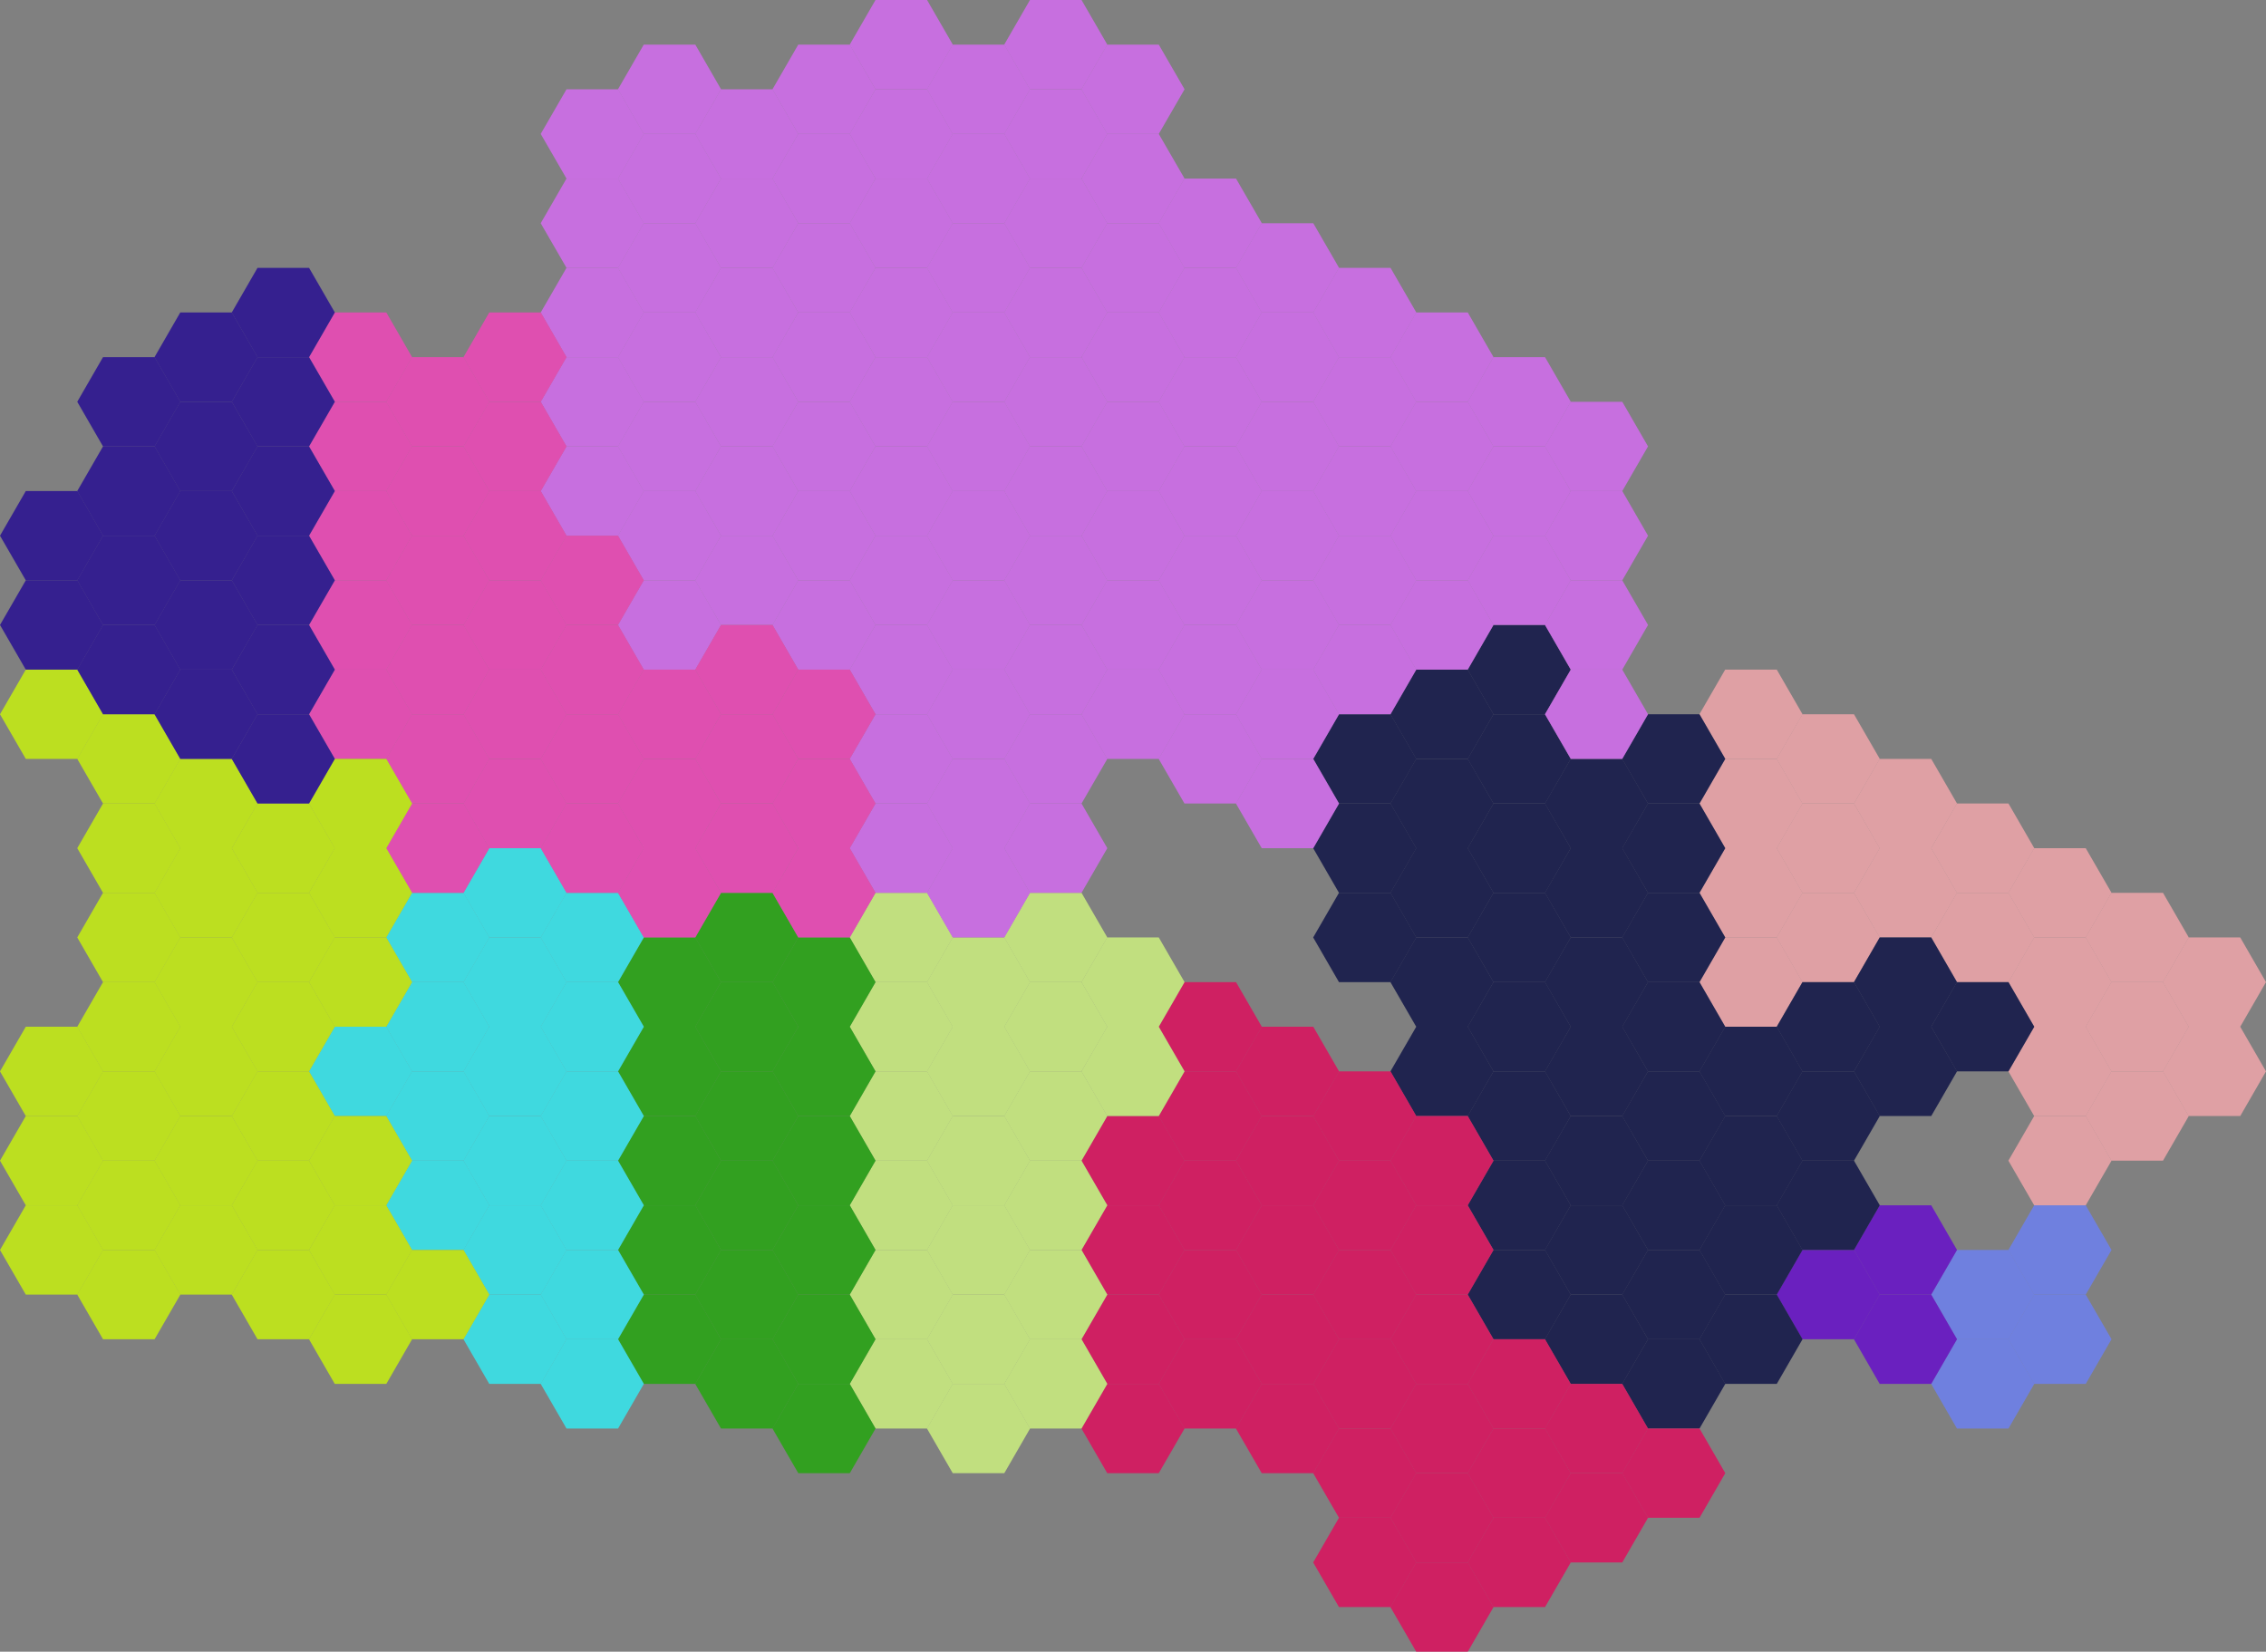 <svg id="Layer_1" data-name="Layer 1" xmlns="http://www.w3.org/2000/svg" viewBox="0 0 694.91 506.64"><rect x="0" y="0" width="694.91" height="506.64" fill="#808080" stroke="none"/><defs><style>.cls-1{fill:#6a80ff;}.cls-1,.cls-10,.cls-11,.cls-12,.cls-2,.cls-3,.cls-4,.cls-5,.cls-6,.cls-7,.cls-8,.cls-9{opacity:0.75;}.cls-2{fill:#6300d4;}.cls-3{fill:#ffaab0;}.cls-4{fill:#00063f;}.cls-5{fill:#e90058;}.cls-6{fill:#d6ff7f;}.cls-7{fill:#18aa00;}.cls-8{fill:#df6aff;}.cls-9{fill:#2af6ff;}.cls-10{fill:#ff3fc0;}.cls-11{fill:#d0ff00;}.cls-12{fill:#1d0094;}</style></defs><title>canada</title><g id="NS"><polygon class="cls-1" points="639.63 397.1 623.82 397.1 615.91 410.79 623.82 424.49 639.63 424.49 647.54 410.79 639.63 397.1"/><polygon class="cls-1" points="639.63 369.71 623.82 369.71 615.91 383.41 623.82 397.1 639.63 397.1 647.54 383.41 639.63 369.71"/><polygon class="cls-1" points="615.94 410.79 600.13 410.79 592.23 424.49 600.13 438.18 615.94 438.18 623.85 424.49 615.94 410.79"/><polygon class="cls-1" points="615.94 383.41 600.13 383.41 592.23 397.1 600.13 410.79 615.94 410.79 623.85 397.1 615.94 383.41"/></g><g id="NB"><polygon class="cls-2" points="592.25 397.1 576.44 397.1 568.54 410.79 576.44 424.49 592.25 424.49 600.16 410.79 592.25 397.1"/><polygon class="cls-2" points="592.25 369.71 576.44 369.71 568.54 383.41 576.44 397.1 592.25 397.1 600.16 383.41 592.25 369.71"/><polygon class="cls-2" points="568.56 383.41 552.75 383.41 544.85 397.1 552.75 410.79 568.56 410.79 576.47 397.1 568.56 383.41"/></g><g id="NL"><polygon class="cls-3" points="687.01 314.94 671.2 314.94 663.29 328.63 671.2 342.33 687.01 342.33 694.91 328.63 687.01 314.94"/><polygon class="cls-3" points="687.01 287.55 671.2 287.55 663.29 301.25 671.2 314.94 687.01 314.94 694.91 301.25 687.01 287.55"/><polygon class="cls-3" points="663.32 328.63 647.51 328.63 639.6 342.33 647.51 356.02 663.32 356.02 671.23 342.33 663.32 328.63"/><polygon class="cls-3" points="663.32 301.25 647.51 301.25 639.6 314.94 647.51 328.63 663.32 328.63 671.23 314.94 663.32 301.25"/><polygon class="cls-3" points="663.32 273.86 647.51 273.86 639.6 287.55 647.51 301.25 663.32 301.25 671.23 287.55 663.32 273.86"/><polygon class="cls-3" points="639.63 342.33 623.82 342.33 615.91 356.02 623.82 369.71 639.63 369.71 647.54 356.02 639.63 342.33"/><polygon class="cls-3" points="639.63 314.94 623.82 314.94 615.91 328.63 623.82 342.33 639.63 342.33 647.54 328.63 639.63 314.94"/><polygon class="cls-3" points="639.63 287.55 623.82 287.55 615.91 301.25 623.82 314.94 639.63 314.94 647.54 301.25 639.63 287.55"/><polygon class="cls-3" points="639.63 260.17 623.82 260.17 615.91 273.86 623.82 287.55 639.63 287.55 647.54 273.86 639.63 260.17"/><polygon class="cls-3" points="615.94 273.86 600.13 273.86 592.23 287.55 600.13 301.25 615.94 301.25 623.85 287.55 615.94 273.86"/><polygon class="cls-3" points="615.94 246.47 600.13 246.47 592.23 260.17 600.13 273.86 615.94 273.86 623.85 260.17 615.94 246.47"/><polygon class="cls-3" points="592.25 260.17 576.44 260.17 568.54 273.86 576.44 287.55 592.25 287.55 600.16 273.86 592.25 260.17"/><polygon class="cls-3" points="592.25 232.78 576.44 232.78 568.54 246.47 576.44 260.17 592.25 260.17 600.16 246.47 592.25 232.78"/><polygon class="cls-3" points="568.56 273.86 552.75 273.86 544.85 287.55 552.75 301.25 568.56 301.25 576.47 287.55 568.56 273.86"/><polygon class="cls-3" points="568.56 246.47 552.75 246.47 544.85 260.17 552.75 273.86 568.56 273.86 576.47 260.17 568.56 246.47"/><polygon class="cls-3" points="568.56 219.09 552.75 219.09 544.85 232.78 552.75 246.47 568.56 246.47 576.47 232.78 568.56 219.09"/><polygon class="cls-3" points="544.88 287.55 529.06 287.55 521.16 301.25 529.06 314.94 544.88 314.94 552.78 301.25 544.88 287.55"/><polygon class="cls-3" points="544.88 260.17 529.06 260.17 521.16 273.86 529.06 287.55 544.88 287.55 552.78 273.86 544.88 260.17"/><polygon class="cls-3" points="544.88 232.78 529.06 232.78 521.16 246.47 529.06 260.17 544.88 260.17 552.78 246.47 544.88 232.78"/><polygon class="cls-3" points="544.88 205.4 529.06 205.4 521.16 219.09 529.06 232.78 544.88 232.78 552.78 219.09 544.88 205.4"/></g><g id="QC"><polygon class="cls-4" points="615.94 301.25 600.13 301.25 592.23 314.94 600.13 328.63 615.94 328.63 623.85 314.94 615.94 301.25"/><polygon class="cls-4" points="592.25 314.94 576.44 314.94 568.54 328.63 576.44 342.33 592.25 342.33 600.16 328.63 592.25 314.94"/><polygon class="cls-4" points="592.25 287.55 576.44 287.55 568.54 301.25 576.44 314.94 592.25 314.94 600.16 301.25 592.25 287.55"/><polygon class="cls-4" points="568.56 356.02 552.75 356.02 544.85 369.71 552.75 383.41 568.56 383.41 576.47 369.71 568.56 356.02"/><polygon class="cls-4" points="568.56 328.63 552.75 328.63 544.85 342.33 552.75 356.02 568.56 356.02 576.47 342.33 568.56 328.63"/><polygon class="cls-4" points="568.56 301.25 552.75 301.25 544.85 314.94 552.75 328.63 568.56 328.63 576.47 314.94 568.56 301.25"/><polygon class="cls-4" points="544.88 397.1 529.06 397.1 521.16 410.79 529.06 424.49 544.88 424.49 552.78 410.79 544.88 397.1"/><polygon class="cls-4" points="544.88 369.71 529.06 369.71 521.16 383.41 529.06 397.1 544.88 397.1 552.78 383.41 544.88 369.71"/><polygon class="cls-4" points="544.88 342.33 529.06 342.33 521.16 356.02 529.06 369.71 544.88 369.71 552.78 356.02 544.88 342.33"/><polygon class="cls-4" points="544.88 314.94 529.06 314.94 521.16 328.63 529.06 342.33 544.88 342.33 552.78 328.63 544.88 314.94"/><polygon class="cls-4" points="521.19 410.79 505.38 410.79 497.47 424.49 505.38 438.18 521.19 438.18 529.09 424.49 521.19 410.79"/><polygon class="cls-4" points="521.19 383.41 505.38 383.41 497.47 397.1 505.38 410.79 521.19 410.79 529.09 397.1 521.19 383.41"/><polygon class="cls-4" points="521.19 356.02 505.38 356.02 497.47 369.71 505.38 383.41 521.19 383.41 529.09 369.71 521.19 356.02"/><polygon class="cls-4" points="521.19 328.63 505.38 328.63 497.47 342.33 505.38 356.02 521.19 356.02 529.09 342.33 521.19 328.63"/><polygon class="cls-4" points="521.19 301.25 505.38 301.25 497.47 314.94 505.38 328.63 521.19 328.63 529.09 314.94 521.19 301.25"/><polygon class="cls-4" points="521.19 273.86 505.38 273.86 497.47 287.55 505.38 301.25 521.19 301.25 529.09 287.55 521.19 273.86"/><polygon class="cls-4" points="521.19 246.47 505.38 246.47 497.47 260.17 505.38 273.86 521.19 273.86 529.09 260.17 521.19 246.47"/><polygon class="cls-4" points="521.19 219.09 505.38 219.09 497.47 232.78 505.38 246.47 521.19 246.47 529.09 232.78 521.19 219.09"/><polygon class="cls-4" points="497.5 397.1 481.69 397.1 473.78 410.79 481.69 424.49 497.5 424.49 505.4 410.79 497.5 397.1"/><polygon class="cls-4" points="497.5 369.71 481.69 369.71 473.78 383.41 481.69 397.1 497.5 397.1 505.4 383.41 497.5 369.71"/><polygon class="cls-4" points="497.5 342.33 481.69 342.33 473.78 356.02 481.69 369.71 497.5 369.71 505.4 356.02 497.5 342.33"/><polygon class="cls-4" points="497.5 314.94 481.69 314.94 473.78 328.63 481.69 342.33 497.5 342.33 505.4 328.63 497.5 314.94"/><polygon class="cls-4" points="497.5 287.55 481.69 287.55 473.78 301.25 481.69 314.94 497.5 314.94 505.4 301.25 497.5 287.55"/><polygon class="cls-4" points="497.5 260.17 481.69 260.17 473.78 273.86 481.69 287.55 497.5 287.55 505.4 273.86 497.5 260.17"/><polygon class="cls-4" points="497.5 232.78 481.69 232.78 473.78 246.47 481.69 260.17 497.5 260.17 505.4 246.47 497.5 232.78"/><polygon class="cls-4" points="473.81 383.41 458 383.41 450.09 397.1 458 410.79 473.81 410.79 481.71 397.1 473.81 383.41"/><polygon class="cls-4" points="473.81 356.02 458 356.02 450.09 369.71 458 383.41 473.81 383.41 481.71 369.71 473.81 356.02"/><polygon class="cls-4" points="473.81 328.63 458 328.63 450.09 342.33 458 356.02 473.81 356.02 481.71 342.33 473.81 328.63"/><polygon class="cls-4" points="473.81 301.25 458 301.25 450.09 314.94 458 328.63 473.81 328.63 481.71 314.94 473.81 301.25"/><polygon class="cls-4" points="473.81 273.86 458 273.86 450.09 287.55 458 301.25 473.81 301.25 481.71 287.55 473.81 273.86"/><polygon class="cls-4" points="473.81 246.47 458 246.47 450.09 260.17 458 273.86 473.81 273.86 481.71 260.17 473.81 246.47"/><polygon class="cls-4" points="473.81 219.09 458 219.09 450.09 232.78 458 246.47 473.81 246.47 481.71 232.78 473.81 219.09"/><polygon class="cls-4" points="473.81 191.7 458 191.7 450.09 205.4 458 219.09 473.81 219.09 481.71 205.4 473.81 191.7"/><polygon class="cls-4" points="450.12 314.94 434.31 314.94 426.4 328.63 434.31 342.33 450.12 342.33 458.02 328.63 450.12 314.94"/><polygon class="cls-4" points="450.12 287.55 434.31 287.55 426.4 301.25 434.31 314.94 450.12 314.94 458.02 301.25 450.12 287.55"/><polygon class="cls-4" points="450.12 260.17 434.31 260.17 426.4 273.86 434.31 287.55 450.12 287.55 458.02 273.86 450.12 260.17"/><polygon class="cls-4" points="450.12 232.78 434.31 232.78 426.4 246.47 434.31 260.17 450.12 260.17 458.02 246.47 450.12 232.78"/><polygon class="cls-4" points="450.12 205.4 434.31 205.4 426.4 219.09 434.31 232.78 450.12 232.78 458.02 219.09 450.12 205.4"/><polygon class="cls-4" points="426.43 273.86 410.62 273.86 402.71 287.55 410.62 301.25 426.43 301.25 434.34 287.55 426.43 273.86"/><polygon class="cls-4" points="426.43 246.47 410.62 246.47 402.71 260.17 410.62 273.86 426.43 273.86 434.34 260.17 426.43 246.47"/><polygon class="cls-4" points="426.43 219.09 410.62 219.09 402.71 232.78 410.62 246.47 426.43 246.47 434.34 232.78 426.43 219.09"/></g><g id="ON"><polygon class="cls-5" points="521.19 438.18 505.38 438.18 497.47 451.87 505.38 465.56 521.19 465.56 529.09 451.87 521.19 438.18"/><polygon class="cls-5" points="497.5 451.87 481.69 451.87 473.78 465.56 481.69 479.26 497.5 479.26 505.4 465.56 497.5 451.87"/><polygon class="cls-5" points="497.5 424.49 481.69 424.49 473.78 438.18 481.69 451.87 497.5 451.87 505.4 438.18 497.5 424.49"/><polygon class="cls-5" points="473.81 465.56 458 465.56 450.09 479.26 458 492.95 473.81 492.95 481.71 479.26 473.81 465.56"/><polygon class="cls-5" points="473.81 438.18 458 438.18 450.09 451.87 458 465.56 473.81 465.56 481.71 451.87 473.81 438.18"/><polygon class="cls-5" points="473.81 410.79 458 410.79 450.09 424.49 458 438.18 473.81 438.18 481.71 424.49 473.81 410.79"/><polygon class="cls-5" points="450.12 479.26 434.31 479.26 426.4 492.95 434.31 506.64 450.12 506.64 458.02 492.95 450.12 479.26"/><polygon class="cls-5" points="450.12 451.87 434.31 451.87 426.4 465.56 434.31 479.26 450.12 479.26 458.02 465.56 450.12 451.87"/><polygon class="cls-5" points="450.12 424.49 434.31 424.49 426.4 438.18 434.31 451.87 450.12 451.87 458.02 438.18 450.12 424.49"/><polygon class="cls-5" points="450.12 397.1 434.31 397.1 426.4 410.79 434.31 424.49 450.12 424.49 458.02 410.79 450.12 397.1"/><polygon class="cls-5" points="450.12 369.71 434.31 369.71 426.4 383.41 434.31 397.1 450.12 397.1 458.02 383.41 450.12 369.71"/><polygon class="cls-5" points="450.12 342.33 434.31 342.33 426.4 356.02 434.31 369.71 450.12 369.71 458.02 356.02 450.12 342.33"/><polygon class="cls-5" points="426.43 465.56 410.62 465.56 402.71 479.26 410.62 492.95 426.43 492.95 434.34 479.26 426.43 465.56"/><polygon class="cls-5" points="426.43 438.18 410.62 438.18 402.71 451.87 410.62 465.56 426.43 465.56 434.34 451.87 426.43 438.18"/><polygon class="cls-5" points="426.43 410.79 410.62 410.79 402.71 424.49 410.62 438.18 426.43 438.18 434.34 424.49 426.43 410.79"/><polygon class="cls-5" points="426.43 383.41 410.62 383.41 402.71 397.1 410.62 410.79 426.43 410.79 434.34 397.1 426.43 383.41"/><polygon class="cls-5" points="426.43 356.02 410.62 356.02 402.71 369.71 410.62 383.41 426.43 383.41 434.34 369.71 426.43 356.02"/><polygon class="cls-5" points="426.43 328.63 410.62 328.63 402.71 342.33 410.62 356.02 426.43 356.02 434.34 342.33 426.43 328.63"/><polygon class="cls-5" points="402.74 424.49 386.93 424.49 379.02 438.18 386.93 451.87 402.74 451.87 410.65 438.18 402.74 424.49"/><polygon class="cls-5" points="402.74 397.1 386.93 397.1 379.02 410.79 386.93 424.49 402.74 424.49 410.65 410.79 402.74 397.1"/><polygon class="cls-5" points="402.74 369.71 386.93 369.71 379.02 383.41 386.93 397.1 402.74 397.1 410.65 383.41 402.74 369.71"/><polygon class="cls-5" points="402.74 342.33 386.93 342.33 379.02 356.02 386.93 369.71 402.74 369.71 410.65 356.02 402.74 342.33"/><polygon class="cls-5" points="402.74 314.94 386.93 314.94 379.02 328.63 386.93 342.33 402.74 342.33 410.65 328.63 402.74 314.94"/><polygon class="cls-5" points="379.05 410.79 363.24 410.79 355.33 424.49 363.24 438.18 379.05 438.18 386.96 424.49 379.05 410.79"/><polygon class="cls-5" points="379.05 383.41 363.24 383.41 355.33 397.1 363.24 410.79 379.05 410.79 386.96 397.1 379.05 383.41"/><polygon class="cls-5" points="379.05 356.02 363.24 356.02 355.33 369.71 363.24 383.41 379.05 383.41 386.96 369.71 379.05 356.02"/><polygon class="cls-5" points="379.05 328.63 363.24 328.63 355.33 342.33 363.24 356.02 379.05 356.02 386.96 342.33 379.05 328.63"/><polygon class="cls-5" points="379.05 301.25 363.24 301.25 355.33 314.94 363.24 328.63 379.05 328.63 386.96 314.94 379.05 301.25"/><polygon class="cls-5" points="355.36 424.49 339.55 424.49 331.65 438.18 339.55 451.87 355.36 451.87 363.27 438.18 355.36 424.49"/><polygon class="cls-5" points="355.36 397.1 339.55 397.1 331.65 410.79 339.55 424.49 355.36 424.49 363.27 410.79 355.36 397.1"/><polygon class="cls-5" points="355.36 369.71 339.55 369.71 331.65 383.41 339.55 397.1 355.36 397.1 363.27 383.41 355.36 369.71"/><polygon class="cls-5" points="355.36 342.33 339.55 342.33 331.65 356.02 339.55 369.71 355.36 369.71 363.27 356.02 355.36 342.33"/></g><g id="MB"><polygon class="cls-6" points="355.36 314.94 339.55 314.94 331.65 328.63 339.55 342.33 355.36 342.33 363.27 328.63 355.36 314.94"/><polygon class="cls-6" points="355.36 287.55 339.55 287.55 331.65 301.25 339.55 314.94 355.36 314.94 363.27 301.25 355.36 287.55"/><polygon class="cls-6" points="331.67 410.79 315.86 410.79 307.96 424.49 315.86 438.18 331.67 438.18 339.58 424.49 331.67 410.79"/><polygon class="cls-6" points="331.67 383.41 315.86 383.41 307.96 397.1 315.86 410.79 331.67 410.79 339.58 397.1 331.67 383.41"/><polygon class="cls-6" points="331.67 356.02 315.86 356.02 307.96 369.71 315.86 383.41 331.67 383.41 339.58 369.71 331.67 356.02"/><polygon class="cls-6" points="331.67 328.63 315.86 328.63 307.96 342.33 315.86 356.02 331.67 356.02 339.58 342.33 331.67 328.63"/><polygon class="cls-6" points="331.67 301.25 315.86 301.25 307.96 314.94 315.86 328.63 331.67 328.63 339.58 314.94 331.67 301.25"/><polygon class="cls-6" points="331.67 273.86 315.86 273.86 307.96 287.55 315.86 301.25 331.67 301.25 339.58 287.55 331.67 273.86"/><polygon class="cls-6" points="307.99 424.49 292.17 424.49 284.27 438.18 292.17 451.87 307.99 451.87 315.89 438.18 307.99 424.49"/><polygon class="cls-6" points="307.99 397.1 292.17 397.1 284.27 410.79 292.17 424.49 307.99 424.49 315.89 410.79 307.99 397.1"/><polygon class="cls-6" points="307.99 369.71 292.17 369.71 284.27 383.41 292.17 397.1 307.99 397.1 315.89 383.41 307.99 369.71"/><polygon class="cls-6" points="307.99 342.33 292.17 342.33 284.27 356.02 292.17 369.71 307.99 369.71 315.89 356.02 307.99 342.33"/><polygon class="cls-6" points="307.99 314.94 292.17 314.94 284.27 328.63 292.17 342.33 307.99 342.33 315.89 328.63 307.99 314.94"/><polygon class="cls-6" points="307.99 287.55 292.17 287.55 284.27 301.25 292.17 314.94 307.99 314.94 315.89 301.25 307.99 287.55"/><polygon class="cls-6" points="284.3 410.79 268.49 410.79 260.58 424.49 268.49 438.18 284.3 438.18 292.2 424.49 284.3 410.79"/><polygon class="cls-6" points="284.3 383.41 268.49 383.41 260.58 397.1 268.49 410.79 284.3 410.79 292.2 397.1 284.3 383.41"/><polygon class="cls-6" points="284.3 356.02 268.49 356.02 260.58 369.71 268.49 383.41 284.3 383.41 292.2 369.71 284.3 356.02"/><polygon class="cls-6" points="284.3 328.63 268.49 328.63 260.58 342.33 268.49 356.02 284.3 356.02 292.2 342.33 284.3 328.63"/><polygon class="cls-6" points="284.3 301.25 268.49 301.25 260.58 314.94 268.49 328.63 284.3 328.63 292.2 314.94 284.3 301.25"/><polygon class="cls-6" points="284.3 273.86 268.49 273.86 260.58 287.55 268.49 301.25 284.3 301.25 292.2 287.55 284.3 273.86"/></g><g id="SK"><polygon class="cls-7" points="260.61 424.49 244.8 424.49 236.89 438.18 244.8 451.87 260.61 451.87 268.51 438.18 260.61 424.49"/><polygon class="cls-7" points="260.61 397.1 244.8 397.1 236.89 410.79 244.8 424.49 260.61 424.49 268.51 410.79 260.61 397.1"/><polygon class="cls-7" points="260.61 369.71 244.8 369.71 236.89 383.41 244.8 397.1 260.61 397.1 268.51 383.41 260.61 369.71"/><polygon class="cls-7" points="260.61 342.33 244.8 342.33 236.89 356.02 244.8 369.71 260.61 369.71 268.51 356.02 260.61 342.33"/><polygon class="cls-7" points="260.61 314.94 244.8 314.94 236.89 328.63 244.8 342.33 260.61 342.33 268.51 328.63 260.61 314.94"/><polygon class="cls-7" points="260.61 287.55 244.8 287.55 236.89 301.25 244.8 314.94 260.61 314.94 268.51 301.25 260.61 287.55"/><polygon class="cls-7" points="236.92 410.79 221.11 410.79 213.2 424.49 221.11 438.18 236.92 438.18 244.82 424.49 236.92 410.79"/><polygon class="cls-7" points="236.92 383.41 221.11 383.41 213.2 397.1 221.11 410.79 236.92 410.79 244.82 397.1 236.92 383.41"/><polygon class="cls-7" points="236.92 356.02 221.11 356.02 213.2 369.71 221.11 383.41 236.92 383.41 244.82 369.71 236.92 356.02"/><polygon class="cls-7" points="236.92 328.63 221.11 328.63 213.2 342.33 221.11 356.02 236.92 356.02 244.82 342.33 236.92 328.63"/><polygon class="cls-7" points="236.92 301.25 221.11 301.25 213.2 314.94 221.11 328.63 236.92 328.63 244.82 314.94 236.92 301.25"/><polygon class="cls-7" points="236.92 273.86 221.11 273.86 213.2 287.55 221.11 301.25 236.92 301.25 244.82 287.55 236.92 273.86"/><polygon class="cls-7" points="213.23 397.1 197.42 397.1 189.51 410.79 197.42 424.49 213.23 424.49 221.13 410.79 213.23 397.1"/><polygon class="cls-7" points="213.23 369.71 197.42 369.71 189.51 383.41 197.42 397.1 213.23 397.1 221.13 383.41 213.23 369.71"/><polygon class="cls-7" points="213.23 342.33 197.42 342.33 189.51 356.02 197.42 369.71 213.23 369.71 221.13 356.02 213.23 342.33"/><polygon class="cls-7" points="213.23 314.94 197.42 314.94 189.51 328.63 197.42 342.33 213.23 342.33 221.13 328.63 213.23 314.94"/><polygon class="cls-7" points="213.23 287.55 197.42 287.55 189.51 301.25 197.42 314.94 213.23 314.94 221.13 301.25 213.23 287.55"/></g><g id="NU"><polygon class="cls-8" points="497.5 205.4 481.69 205.4 473.78 219.09 481.69 232.78 497.5 232.78 505.4 219.09 497.5 205.4"/><polygon class="cls-8" points="497.5 178.01 481.69 178.01 473.78 191.7 481.69 205.4 497.5 205.4 505.4 191.7 497.5 178.01"/><polygon class="cls-8" points="497.5 150.62 481.69 150.62 473.78 164.32 481.69 178.01 497.5 178.01 505.4 164.32 497.5 150.62"/><polygon class="cls-8" points="497.5 123.24 481.69 123.24 473.78 136.93 481.69 150.62 497.5 150.62 505.4 136.93 497.5 123.24"/><polygon class="cls-8" points="473.81 164.32 458 164.32 450.09 178.01 458 191.7 473.81 191.7 481.71 178.01 473.81 164.32"/><polygon class="cls-8" points="473.81 136.93 458 136.93 450.09 150.62 458 164.32 473.81 164.32 481.71 150.62 473.81 136.93"/><polygon class="cls-8" points="473.81 109.55 458 109.55 450.09 123.24 458 136.93 473.81 136.93 481.71 123.24 473.81 109.55"/><polygon class="cls-8" points="450.12 178.01 434.31 178.01 426.4 191.7 434.31 205.4 450.12 205.4 458.02 191.7 450.12 178.01"/><polygon class="cls-8" points="450.12 150.62 434.31 150.62 426.4 164.32 434.31 178.01 450.12 178.01 458.02 164.32 450.12 150.62"/><polygon class="cls-8" points="450.12 123.24 434.31 123.24 426.4 136.93 434.31 150.62 450.12 150.62 458.02 136.93 450.12 123.24"/><polygon class="cls-8" points="450.12 95.85 434.31 95.85 426.4 109.55 434.31 123.24 450.12 123.24 458.02 109.55 450.12 95.85"/><polygon class="cls-8" points="426.43 191.7 410.62 191.7 402.71 205.4 410.62 219.09 426.43 219.09 434.34 205.4 426.43 191.7"/><polygon class="cls-8" points="426.43 164.32 410.62 164.32 402.71 178.01 410.62 191.7 426.43 191.7 434.34 178.01 426.43 164.32"/><polygon class="cls-8" points="426.43 136.93 410.62 136.93 402.71 150.62 410.62 164.32 426.43 164.32 434.34 150.62 426.43 136.93"/><polygon class="cls-8" points="426.43 109.55 410.62 109.55 402.71 123.24 410.62 136.93 426.43 136.93 434.34 123.24 426.43 109.55"/><polygon class="cls-8" points="426.43 82.16 410.62 82.16 402.71 95.85 410.62 109.55 426.43 109.55 434.34 95.85 426.43 82.16"/><polygon class="cls-8" points="402.74 232.78 386.93 232.78 379.02 246.47 386.93 260.17 402.74 260.17 410.65 246.47 402.74 232.78"/><polygon class="cls-8" points="402.74 205.4 386.93 205.4 379.02 219.09 386.93 232.78 402.74 232.78 410.65 219.09 402.74 205.4"/><polygon class="cls-8" points="402.74 178.01 386.93 178.01 379.02 191.7 386.93 205.4 402.74 205.4 410.65 191.7 402.74 178.01"/><polygon class="cls-8" points="402.74 150.62 386.93 150.62 379.02 164.32 386.93 178.01 402.74 178.01 410.65 164.32 402.74 150.62"/><polygon class="cls-8" points="402.74 123.24 386.93 123.24 379.02 136.93 386.93 150.62 402.74 150.62 410.65 136.93 402.74 123.24"/><polygon class="cls-8" points="402.74 95.85 386.93 95.85 379.02 109.55 386.93 123.24 402.74 123.24 410.65 109.55 402.74 95.85"/><polygon class="cls-8" points="402.74 68.47 386.93 68.47 379.02 82.16 386.93 95.85 402.74 95.85 410.65 82.16 402.74 68.47"/><polygon class="cls-8" points="379.05 219.09 363.24 219.09 355.33 232.78 363.24 246.47 379.05 246.47 386.96 232.78 379.05 219.09"/><polygon class="cls-8" points="379.05 191.7 363.24 191.7 355.33 205.4 363.24 219.09 379.05 219.09 386.96 205.4 379.05 191.7"/><polygon class="cls-8" points="379.05 164.32 363.24 164.32 355.33 178.01 363.24 191.7 379.05 191.7 386.96 178.01 379.05 164.32"/><polygon class="cls-8" points="379.05 136.93 363.24 136.93 355.33 150.62 363.24 164.32 379.05 164.32 386.96 150.62 379.05 136.93"/><polygon class="cls-8" points="379.05 109.55 363.24 109.55 355.33 123.24 363.24 136.93 379.05 136.93 386.96 123.24 379.05 109.55"/><polygon class="cls-8" points="379.05 82.16 363.24 82.16 355.33 95.85 363.24 109.55 379.05 109.55 386.96 95.85 379.05 82.16"/><polygon class="cls-8" points="379.05 54.77 363.24 54.77 355.33 68.47 363.24 82.16 379.05 82.16 386.96 68.47 379.05 54.77"/><polygon class="cls-8" points="355.36 205.4 339.55 205.4 331.65 219.09 339.55 232.78 355.36 232.78 363.27 219.09 355.36 205.4"/><polygon class="cls-8" points="355.36 178.01 339.55 178.01 331.65 191.7 339.55 205.4 355.36 205.4 363.27 191.7 355.36 178.01"/><polygon class="cls-8" points="355.36 150.62 339.55 150.62 331.65 164.32 339.55 178.01 355.36 178.01 363.27 164.32 355.36 150.62"/><polygon class="cls-8" points="355.36 123.24 339.55 123.24 331.65 136.93 339.55 150.62 355.36 150.62 363.27 136.93 355.36 123.24"/><polygon class="cls-8" points="355.36 95.85 339.55 95.85 331.65 109.55 339.55 123.24 355.36 123.24 363.27 109.55 355.36 95.85"/><polygon class="cls-8" points="355.36 68.47 339.55 68.47 331.65 82.16 339.55 95.85 355.36 95.85 363.27 82.16 355.36 68.47"/><polygon class="cls-8" points="355.36 41.08 339.55 41.08 331.65 54.77 339.55 68.47 355.36 68.47 363.27 54.77 355.36 41.08"/><polygon class="cls-8" points="355.36 13.69 339.55 13.69 331.65 27.39 339.55 41.08 355.36 41.08 363.27 27.39 355.36 13.69"/><polygon class="cls-8" points="331.67 246.47 315.86 246.47 307.96 260.17 315.86 273.86 331.67 273.86 339.58 260.17 331.67 246.47"/><polygon class="cls-8" points="331.67 219.09 315.86 219.09 307.96 232.78 315.86 246.47 331.67 246.47 339.58 232.78 331.67 219.09"/><polygon class="cls-8" points="331.67 191.7 315.86 191.7 307.96 205.4 315.86 219.09 331.67 219.09 339.58 205.4 331.67 191.7"/><polygon class="cls-8" points="331.67 164.32 315.86 164.32 307.96 178.01 315.86 191.7 331.67 191.7 339.58 178.01 331.67 164.32"/><polygon class="cls-8" points="331.67 136.93 315.86 136.93 307.96 150.62 315.86 164.32 331.67 164.32 339.58 150.62 331.67 136.93"/><polygon class="cls-8" points="331.67 109.55 315.86 109.55 307.96 123.24 315.86 136.93 331.67 136.93 339.58 123.24 331.67 109.55"/><polygon class="cls-8" points="331.67 82.16 315.86 82.16 307.96 95.85 315.86 109.55 331.67 109.55 339.58 95.85 331.67 82.16"/><polygon class="cls-8" points="331.67 54.77 315.86 54.77 307.96 68.47 315.86 82.16 331.67 82.16 339.58 68.47 331.67 54.77"/><polygon class="cls-8" points="331.67 27.39 315.86 27.39 307.96 41.08 315.86 54.77 331.67 54.77 339.58 41.08 331.67 27.39"/><polygon class="cls-8" points="331.67 0 315.86 0 307.96 13.69 315.86 27.39 331.67 27.39 339.58 13.69 331.67 0"/><polygon class="cls-8" points="307.99 260.17 292.17 260.17 284.27 273.86 292.17 287.55 307.99 287.55 315.89 273.86 307.99 260.17"/><polygon class="cls-8" points="307.99 232.78 292.17 232.78 284.27 246.47 292.17 260.17 307.99 260.17 315.89 246.47 307.99 232.78"/><polygon class="cls-8" points="307.99 205.4 292.17 205.4 284.27 219.09 292.17 232.78 307.99 232.78 315.89 219.09 307.99 205.4"/><polygon class="cls-8" points="307.99 178.01 292.17 178.01 284.27 191.7 292.17 205.4 307.99 205.4 315.89 191.7 307.99 178.01"/><polygon class="cls-8" points="307.99 150.62 292.17 150.62 284.27 164.32 292.17 178.01 307.99 178.01 315.89 164.32 307.99 150.62"/><polygon class="cls-8" points="307.99 123.24 292.17 123.24 284.27 136.93 292.17 150.62 307.99 150.62 315.89 136.93 307.99 123.24"/><polygon class="cls-8" points="307.99 95.85 292.17 95.85 284.27 109.55 292.17 123.24 307.99 123.24 315.89 109.55 307.99 95.85"/><polygon class="cls-8" points="307.99 68.47 292.17 68.47 284.27 82.16 292.17 95.85 307.99 95.85 315.89 82.16 307.99 68.47"/><polygon class="cls-8" points="307.99 41.08 292.17 41.08 284.27 54.77 292.17 68.47 307.99 68.47 315.89 54.77 307.99 41.08"/><polygon class="cls-8" points="307.99 13.69 292.17 13.69 284.27 27.39 292.17 41.08 307.99 41.08 315.89 27.39 307.99 13.69"/><polygon class="cls-8" points="284.3 246.47 268.49 246.47 260.58 260.17 268.49 273.86 284.3 273.86 292.2 260.17 284.3 246.47"/><polygon class="cls-8" points="284.3 219.09 268.49 219.09 260.58 232.78 268.49 246.47 284.3 246.47 292.2 232.78 284.3 219.09"/><polygon class="cls-8" points="284.3 191.7 268.49 191.7 260.58 205.4 268.49 219.09 284.3 219.09 292.2 205.4 284.3 191.7"/><polygon class="cls-8" points="284.3 164.32 268.49 164.32 260.58 178.01 268.49 191.7 284.3 191.7 292.2 178.01 284.3 164.32"/><polygon class="cls-8" points="284.3 136.93 268.49 136.93 260.58 150.62 268.49 164.32 284.3 164.32 292.2 150.62 284.3 136.93"/><polygon class="cls-8" points="284.3 109.55 268.49 109.55 260.58 123.24 268.49 136.93 284.3 136.93 292.2 123.24 284.3 109.55"/><polygon class="cls-8" points="284.3 82.16 268.49 82.16 260.58 95.85 268.49 109.55 284.3 109.55 292.2 95.85 284.3 82.16"/><polygon class="cls-8" points="284.3 54.77 268.49 54.77 260.58 68.47 268.49 82.16 284.3 82.16 292.2 68.47 284.3 54.77"/><polygon class="cls-8" points="284.3 27.39 268.49 27.39 260.58 41.08 268.49 54.77 284.3 54.77 292.2 41.08 284.3 27.39"/><polygon class="cls-8" points="284.3 0 268.49 0 260.58 13.69 268.49 27.39 284.3 27.39 292.2 13.69 284.3 0"/><polygon class="cls-8" points="260.61 178.01 244.8 178.01 236.89 191.7 244.8 205.4 260.61 205.4 268.51 191.7 260.61 178.01"/><polygon class="cls-8" points="260.61 150.62 244.8 150.62 236.89 164.32 244.8 178.01 260.61 178.01 268.51 164.32 260.61 150.62"/><polygon class="cls-8" points="260.61 123.24 244.8 123.24 236.89 136.93 244.8 150.62 260.61 150.62 268.51 136.93 260.61 123.24"/><polygon class="cls-8" points="260.61 95.85 244.8 95.85 236.89 109.55 244.8 123.24 260.61 123.24 268.51 109.55 260.61 95.85"/><polygon class="cls-8" points="260.61 68.47 244.8 68.47 236.89 82.16 244.8 95.85 260.61 95.85 268.51 82.16 260.61 68.47"/><polygon class="cls-8" points="260.61 41.08 244.8 41.08 236.89 54.77 244.8 68.47 260.61 68.47 268.51 54.77 260.61 41.08"/><polygon class="cls-8" points="260.61 13.69 244.8 13.69 236.89 27.39 244.8 41.08 260.61 41.08 268.51 27.39 260.61 13.69"/><polygon class="cls-8" points="236.92 164.32 221.11 164.32 213.2 178.01 221.11 191.7 236.92 191.7 244.82 178.01 236.92 164.32"/><polygon class="cls-8" points="236.92 136.93 221.11 136.93 213.2 150.62 221.11 164.32 236.92 164.32 244.82 150.62 236.92 136.93"/><polygon class="cls-8" points="236.92 109.55 221.11 109.55 213.2 123.24 221.11 136.93 236.92 136.93 244.82 123.24 236.92 109.55"/><polygon class="cls-8" points="236.92 82.16 221.11 82.16 213.2 95.85 221.11 109.55 236.92 109.55 244.82 95.85 236.92 82.16"/><polygon class="cls-8" points="236.92 54.77 221.11 54.77 213.2 68.47 221.11 82.16 236.92 82.16 244.82 68.47 236.92 54.77"/><polygon class="cls-8" points="236.92 27.39 221.11 27.39 213.2 41.08 221.11 54.77 236.92 54.77 244.82 41.08 236.92 27.39"/><polygon class="cls-8" points="213.23 178.01 197.42 178.01 189.51 191.7 197.42 205.4 213.23 205.4 221.13 191.7 213.23 178.01"/><polygon class="cls-8" points="213.23 150.62 197.42 150.62 189.51 164.32 197.42 178.01 213.23 178.01 221.13 164.32 213.23 150.62"/><polygon class="cls-8" points="213.23 123.24 197.42 123.24 189.51 136.93 197.42 150.62 213.23 150.62 221.13 136.93 213.23 123.24"/><polygon class="cls-8" points="213.23 95.85 197.42 95.85 189.51 109.55 197.42 123.24 213.23 123.24 221.13 109.55 213.23 95.85"/><polygon class="cls-8" points="213.23 68.47 197.42 68.47 189.51 82.16 197.42 95.85 213.23 95.85 221.13 82.16 213.23 68.47"/><polygon class="cls-8" points="213.23 41.08 197.42 41.08 189.51 54.77 197.42 68.47 213.23 68.47 221.13 54.77 213.23 41.08"/><polygon class="cls-8" points="213.23 13.69 197.42 13.69 189.51 27.39 197.42 41.08 213.23 41.08 221.13 27.39 213.23 13.69"/><polygon class="cls-8" points="189.54 136.93 173.73 136.93 165.82 150.62 173.73 164.32 189.54 164.32 197.45 150.62 189.54 136.93"/><polygon class="cls-8" points="189.54 109.55 173.73 109.55 165.82 123.24 173.73 136.93 189.54 136.93 197.45 123.24 189.54 109.55"/><polygon class="cls-8" points="189.54 82.16 173.73 82.16 165.82 95.85 173.73 109.55 189.54 109.55 197.45 95.85 189.54 82.16"/><polygon class="cls-8" points="189.54 54.77 173.73 54.77 165.82 68.47 173.73 82.16 189.54 82.16 197.45 68.47 189.54 54.77"/><polygon class="cls-8" points="189.54 27.39 173.73 27.39 165.82 41.08 173.73 54.77 189.54 54.77 197.45 41.08 189.54 27.39"/></g><g id="AB"><polygon class="cls-9" points="189.54 410.79 173.73 410.79 165.82 424.49 173.73 438.18 189.54 438.18 197.45 424.49 189.54 410.79"/><polygon class="cls-9" points="189.54 383.41 173.73 383.41 165.82 397.1 173.73 410.79 189.54 410.79 197.45 397.1 189.54 383.41"/><polygon class="cls-9" points="189.54 356.02 173.73 356.02 165.82 369.71 173.73 383.41 189.54 383.41 197.45 369.71 189.54 356.02"/><polygon class="cls-9" points="189.54 328.63 173.73 328.63 165.82 342.33 173.73 356.02 189.54 356.02 197.45 342.33 189.54 328.63"/><polygon class="cls-9" points="189.54 301.25 173.73 301.25 165.82 314.94 173.73 328.63 189.54 328.63 197.45 314.94 189.54 301.25"/><polygon class="cls-9" points="189.54 273.86 173.73 273.86 165.82 287.55 173.73 301.25 189.54 301.25 197.45 287.55 189.54 273.86"/><polygon class="cls-9" points="165.85 397.1 150.04 397.1 142.13 410.79 150.04 424.49 165.85 424.49 173.76 410.79 165.85 397.1"/><polygon class="cls-9" points="165.85 369.71 150.04 369.71 142.13 383.41 150.04 397.1 165.85 397.1 173.76 383.41 165.85 369.71"/><polygon class="cls-9" points="165.85 342.33 150.04 342.33 142.13 356.02 150.04 369.71 165.85 369.71 173.76 356.02 165.85 342.33"/><polygon class="cls-9" points="165.85 314.94 150.04 314.94 142.13 328.63 150.04 342.33 165.85 342.33 173.76 328.63 165.85 314.94"/><polygon class="cls-9" points="165.85 287.55 150.04 287.55 142.13 301.25 150.04 314.94 165.85 314.94 173.76 301.25 165.85 287.55"/><polygon class="cls-9" points="165.85 260.17 150.04 260.17 142.13 273.86 150.04 287.55 165.85 287.55 173.76 273.86 165.85 260.17"/><polygon class="cls-9" points="142.16 356.02 126.35 356.02 118.44 369.71 126.35 383.41 142.16 383.41 150.07 369.71 142.16 356.02"/><polygon class="cls-9" points="142.16 328.63 126.35 328.63 118.44 342.33 126.35 356.02 142.16 356.02 150.07 342.33 142.16 328.63"/><polygon class="cls-9" points="142.16 301.25 126.35 301.25 118.44 314.94 126.35 328.63 142.16 328.63 150.07 314.94 142.16 301.25"/><polygon class="cls-9" points="142.16 273.86 126.35 273.86 118.44 287.55 126.35 301.25 142.16 301.25 150.07 287.55 142.16 273.86"/><polygon class="cls-9" points="118.47 314.94 102.66 314.94 94.76 328.63 102.66 342.33 118.47 342.33 126.38 328.63 118.47 314.94"/></g><g id="NT"><polygon class="cls-10" points="260.61 260.17 244.8 260.17 236.89 273.86 244.8 287.55 260.61 287.55 268.51 273.86 260.61 260.17"/><polygon class="cls-10" points="260.61 232.78 244.8 232.78 236.89 246.47 244.8 260.17 260.61 260.17 268.51 246.47 260.61 232.78"/><polygon class="cls-10" points="260.61 205.4 244.8 205.4 236.89 219.09 244.8 232.78 260.61 232.78 268.51 219.09 260.61 205.4"/><polygon class="cls-10" points="236.92 246.47 221.11 246.47 213.2 260.17 221.11 273.86 236.92 273.86 244.82 260.17 236.92 246.47"/><polygon class="cls-10" points="236.92 219.09 221.11 219.09 213.2 232.78 221.11 246.47 236.92 246.47 244.82 232.78 236.92 219.09"/><polygon class="cls-10" points="236.92 191.7 221.11 191.7 213.2 205.4 221.11 219.09 236.92 219.09 244.82 205.4 236.92 191.7"/><polygon class="cls-10" points="213.23 260.17 197.42 260.17 189.51 273.86 197.42 287.55 213.23 287.55 221.13 273.86 213.23 260.17"/><polygon class="cls-10" points="213.23 232.78 197.42 232.78 189.51 246.47 197.42 260.17 213.23 260.17 221.13 246.47 213.23 232.78"/><polygon class="cls-10" points="213.23 205.4 197.42 205.4 189.51 219.09 197.42 232.78 213.23 232.78 221.13 219.09 213.23 205.4"/><polygon class="cls-10" points="189.54 246.47 173.73 246.47 165.82 260.17 173.73 273.86 189.54 273.86 197.45 260.17 189.54 246.47"/><polygon class="cls-10" points="189.54 219.09 173.73 219.09 165.82 232.78 173.73 246.47 189.54 246.47 197.45 232.78 189.54 219.09"/><polygon class="cls-10" points="189.54 191.7 173.73 191.7 165.82 205.4 173.73 219.09 189.54 219.09 197.45 205.4 189.54 191.7"/><polygon class="cls-10" points="189.54 164.32 173.73 164.32 165.82 178.01 173.73 191.7 189.54 191.7 197.45 178.01 189.54 164.32"/><polygon class="cls-10" points="165.85 232.78 150.04 232.78 142.13 246.47 150.04 260.17 165.85 260.17 173.76 246.47 165.85 232.78"/><polygon class="cls-10" points="165.85 205.4 150.04 205.4 142.13 219.09 150.04 232.78 165.85 232.78 173.76 219.09 165.85 205.4"/><polygon class="cls-10" points="165.85 178.01 150.04 178.01 142.13 191.7 150.04 205.4 165.85 205.4 173.76 191.7 165.85 178.01"/><polygon class="cls-10" points="165.85 150.62 150.04 150.62 142.13 164.32 150.04 178.01 165.85 178.01 173.76 164.32 165.85 150.62"/><polygon class="cls-10" points="165.85 123.24 150.04 123.24 142.13 136.93 150.04 150.62 165.85 150.62 173.76 136.93 165.85 123.24"/><polygon class="cls-10" points="165.85 95.85 150.04 95.85 142.13 109.55 150.04 123.24 165.85 123.24 173.76 109.55 165.85 95.85"/><polygon class="cls-10" points="142.16 246.47 126.35 246.47 118.44 260.17 126.35 273.86 142.16 273.86 150.07 260.17 142.16 246.47"/><polygon class="cls-10" points="142.16 219.09 126.35 219.09 118.44 232.78 126.35 246.47 142.16 246.47 150.07 232.78 142.16 219.09"/><polygon class="cls-10" points="142.16 191.7 126.35 191.7 118.44 205.4 126.35 219.09 142.16 219.09 150.07 205.4 142.16 191.7"/><polygon class="cls-10" points="142.16 164.32 126.35 164.32 118.44 178.01 126.35 191.7 142.16 191.7 150.07 178.01 142.16 164.32"/><polygon class="cls-10" points="142.16 136.93 126.35 136.93 118.44 150.62 126.35 164.32 142.16 164.32 150.07 150.62 142.16 136.93"/><polygon class="cls-10" points="142.16 109.55 126.35 109.55 118.44 123.24 126.35 136.93 142.16 136.93 150.07 123.24 142.16 109.55"/><polygon class="cls-10" points="118.47 205.4 102.66 205.4 94.76 219.09 102.66 232.78 118.47 232.78 126.38 219.09 118.47 205.4"/><polygon class="cls-10" points="118.47 178.01 102.66 178.01 94.76 191.7 102.66 205.4 118.47 205.4 126.38 191.7 118.47 178.01"/><polygon class="cls-10" points="118.47 150.62 102.66 150.62 94.76 164.32 102.66 178.01 118.47 178.01 126.38 164.32 118.47 150.62"/><polygon class="cls-10" points="118.47 123.24 102.66 123.24 94.76 136.93 102.66 150.62 118.47 150.62 126.38 136.93 118.47 123.24"/><polygon class="cls-10" points="118.47 95.85 102.66 95.85 94.76 109.55 102.66 123.24 118.47 123.24 126.38 109.55 118.47 95.85"/></g><g id="BC"><polygon class="cls-11" points="142.16 383.41 126.35 383.41 118.44 397.1 126.35 410.79 142.16 410.79 150.07 397.1 142.16 383.41"/><polygon class="cls-11" points="118.47 397.1 102.66 397.1 94.76 410.79 102.66 424.49 118.47 424.49 126.38 410.79 118.47 397.1"/><polygon class="cls-11" points="118.47 369.71 102.66 369.71 94.76 383.41 102.66 397.1 118.47 397.1 126.38 383.41 118.47 369.71"/><polygon class="cls-11" points="118.47 342.33 102.66 342.33 94.76 356.02 102.66 369.71 118.47 369.71 126.38 356.02 118.47 342.33"/><polygon class="cls-11" points="118.47 287.55 102.66 287.55 94.76 301.25 102.66 314.94 118.47 314.94 126.38 301.25 118.47 287.55"/><polygon class="cls-11" points="118.47 260.17 102.66 260.17 94.76 273.86 102.66 287.55 118.47 287.55 126.38 273.86 118.47 260.17"/><polygon class="cls-11" points="118.47 232.78 102.66 232.78 94.76 246.47 102.66 260.17 118.47 260.17 126.38 246.47 118.47 232.78"/><polygon class="cls-11" points="94.78 383.41 78.97 383.41 71.07 397.1 78.97 410.79 94.78 410.79 102.69 397.1 94.78 383.41"/><polygon class="cls-11" points="94.78 356.02 78.97 356.02 71.07 369.71 78.97 383.41 94.78 383.41 102.69 369.71 94.78 356.02"/><polygon class="cls-11" points="94.78 328.63 78.97 328.63 71.07 342.33 78.97 356.02 94.78 356.02 102.69 342.33 94.78 328.63"/><polygon class="cls-11" points="94.78 301.25 78.97 301.25 71.07 314.94 78.97 328.63 94.78 328.63 102.69 314.94 94.78 301.25"/><polygon class="cls-11" points="94.78 273.86 78.97 273.86 71.07 287.55 78.97 301.25 94.78 301.25 102.69 287.55 94.78 273.86"/><polygon class="cls-11" points="94.78 246.47 78.97 246.47 71.07 260.17 78.97 273.86 94.78 273.86 102.69 260.17 94.78 246.47"/><polygon class="cls-11" points="71.09 369.71 55.28 369.71 47.38 383.41 55.28 397.1 71.09 397.1 79 383.41 71.09 369.71"/><polygon class="cls-11" points="71.09 342.33 55.28 342.33 47.38 356.02 55.28 369.71 71.09 369.71 79 356.02 71.09 342.33"/><polygon class="cls-11" points="71.09 314.94 55.28 314.94 47.38 328.63 55.28 342.33 71.09 342.33 79 328.63 71.09 314.94"/><polygon class="cls-11" points="71.09 287.55 55.28 287.55 47.38 301.25 55.28 314.94 71.09 314.94 79 301.25 71.09 287.55"/><polygon class="cls-11" points="71.09 260.17 55.28 260.17 47.38 273.86 55.28 287.55 71.09 287.55 79 273.86 71.09 260.17"/><polygon class="cls-11" points="71.09 232.78 55.28 232.78 47.38 246.47 55.28 260.17 71.09 260.17 79 246.47 71.09 232.78"/><polygon class="cls-11" points="47.41 383.41 31.59 383.41 23.69 397.1 31.59 410.79 47.41 410.79 55.31 397.1 47.41 383.41"/><polygon class="cls-11" points="47.41 356.02 31.59 356.02 23.69 369.71 31.59 383.41 47.41 383.41 55.31 369.71 47.41 356.02"/><polygon class="cls-11" points="47.41 328.63 31.59 328.63 23.69 342.33 31.59 356.02 47.41 356.02 55.31 342.33 47.41 328.63"/><polygon class="cls-11" points="47.41 301.25 31.59 301.25 23.69 314.94 31.59 328.63 47.41 328.63 55.31 314.94 47.41 301.25"/><polygon class="cls-11" points="47.41 273.86 31.59 273.86 23.69 287.55 31.59 301.25 47.41 301.25 55.31 287.55 47.41 273.86"/><polygon class="cls-11" points="47.41 246.47 31.59 246.47 23.69 260.17 31.59 273.86 47.41 273.86 55.31 260.17 47.41 246.47"/><polygon class="cls-11" points="47.41 219.09 31.59 219.09 23.69 232.78 31.59 246.47 47.41 246.47 55.31 232.78 47.41 219.09"/><polygon class="cls-11" points="23.72 369.71 7.91 369.71 0 383.41 7.91 397.1 23.72 397.1 31.62 383.41 23.72 369.71"/><polygon class="cls-11" points="23.72 342.33 7.91 342.33 0 356.02 7.91 369.71 23.72 369.71 31.62 356.02 23.72 342.33"/><polygon class="cls-11" points="23.72 314.94 7.91 314.94 0 328.63 7.91 342.33 23.72 342.33 31.62 328.63 23.72 314.94"/><polygon class="cls-11" points="23.72 205.4 7.91 205.4 0 219.09 7.91 232.78 23.72 232.78 31.62 219.09 23.72 205.4"/></g><g id="YT"><polygon class="cls-12" points="94.78 219.09 78.97 219.09 71.07 232.78 78.97 246.47 94.78 246.47 102.69 232.78 94.78 219.09"/><polygon class="cls-12" points="94.78 191.7 78.97 191.7 71.07 205.4 78.97 219.09 94.78 219.09 102.69 205.4 94.78 191.7"/><polygon class="cls-12" points="94.78 164.32 78.97 164.32 71.07 178.01 78.97 191.7 94.78 191.7 102.69 178.01 94.78 164.32"/><polygon class="cls-12" points="94.78 136.93 78.97 136.93 71.07 150.62 78.97 164.32 94.78 164.32 102.69 150.62 94.78 136.93"/><polygon class="cls-12" points="94.78 109.55 78.97 109.55 71.07 123.24 78.97 136.93 94.78 136.93 102.69 123.24 94.78 109.55"/><polygon class="cls-12" points="94.78 82.16 78.97 82.16 71.07 95.85 78.97 109.55 94.78 109.55 102.69 95.85 94.78 82.16"/><polygon class="cls-12" points="71.09 205.4 55.28 205.4 47.38 219.09 55.28 232.78 71.09 232.78 79 219.09 71.09 205.4"/><polygon class="cls-12" points="71.09 178.01 55.28 178.01 47.38 191.7 55.28 205.4 71.09 205.4 79 191.7 71.09 178.01"/><polygon class="cls-12" points="71.09 150.62 55.28 150.62 47.38 164.32 55.28 178.01 71.09 178.01 79 164.32 71.09 150.62"/><polygon class="cls-12" points="71.09 123.24 55.28 123.24 47.38 136.93 55.28 150.62 71.09 150.62 79 136.93 71.09 123.24"/><polygon class="cls-12" points="71.09 95.85 55.28 95.85 47.38 109.55 55.28 123.24 71.09 123.24 79 109.55 71.09 95.85"/><polygon class="cls-12" points="47.41 191.7 31.59 191.7 23.69 205.4 31.59 219.09 47.41 219.09 55.31 205.4 47.41 191.7"/><polygon class="cls-12" points="47.41 164.32 31.59 164.32 23.69 178.01 31.59 191.7 47.41 191.7 55.31 178.01 47.41 164.32"/><polygon class="cls-12" points="47.41 136.93 31.59 136.93 23.69 150.62 31.59 164.32 47.41 164.32 55.31 150.62 47.41 136.93"/><polygon class="cls-12" points="47.41 109.55 31.59 109.55 23.69 123.24 31.59 136.93 47.41 136.93 55.31 123.24 47.41 109.55"/><polygon class="cls-12" points="23.72 178.01 7.91 178.01 0 191.7 7.91 205.4 23.72 205.4 31.62 191.7 23.72 178.01"/><polygon class="cls-12" points="23.72 150.62 7.91 150.62 0 164.32 7.91 178.01 23.72 178.01 31.62 164.32 23.72 150.62"/></g></svg>
